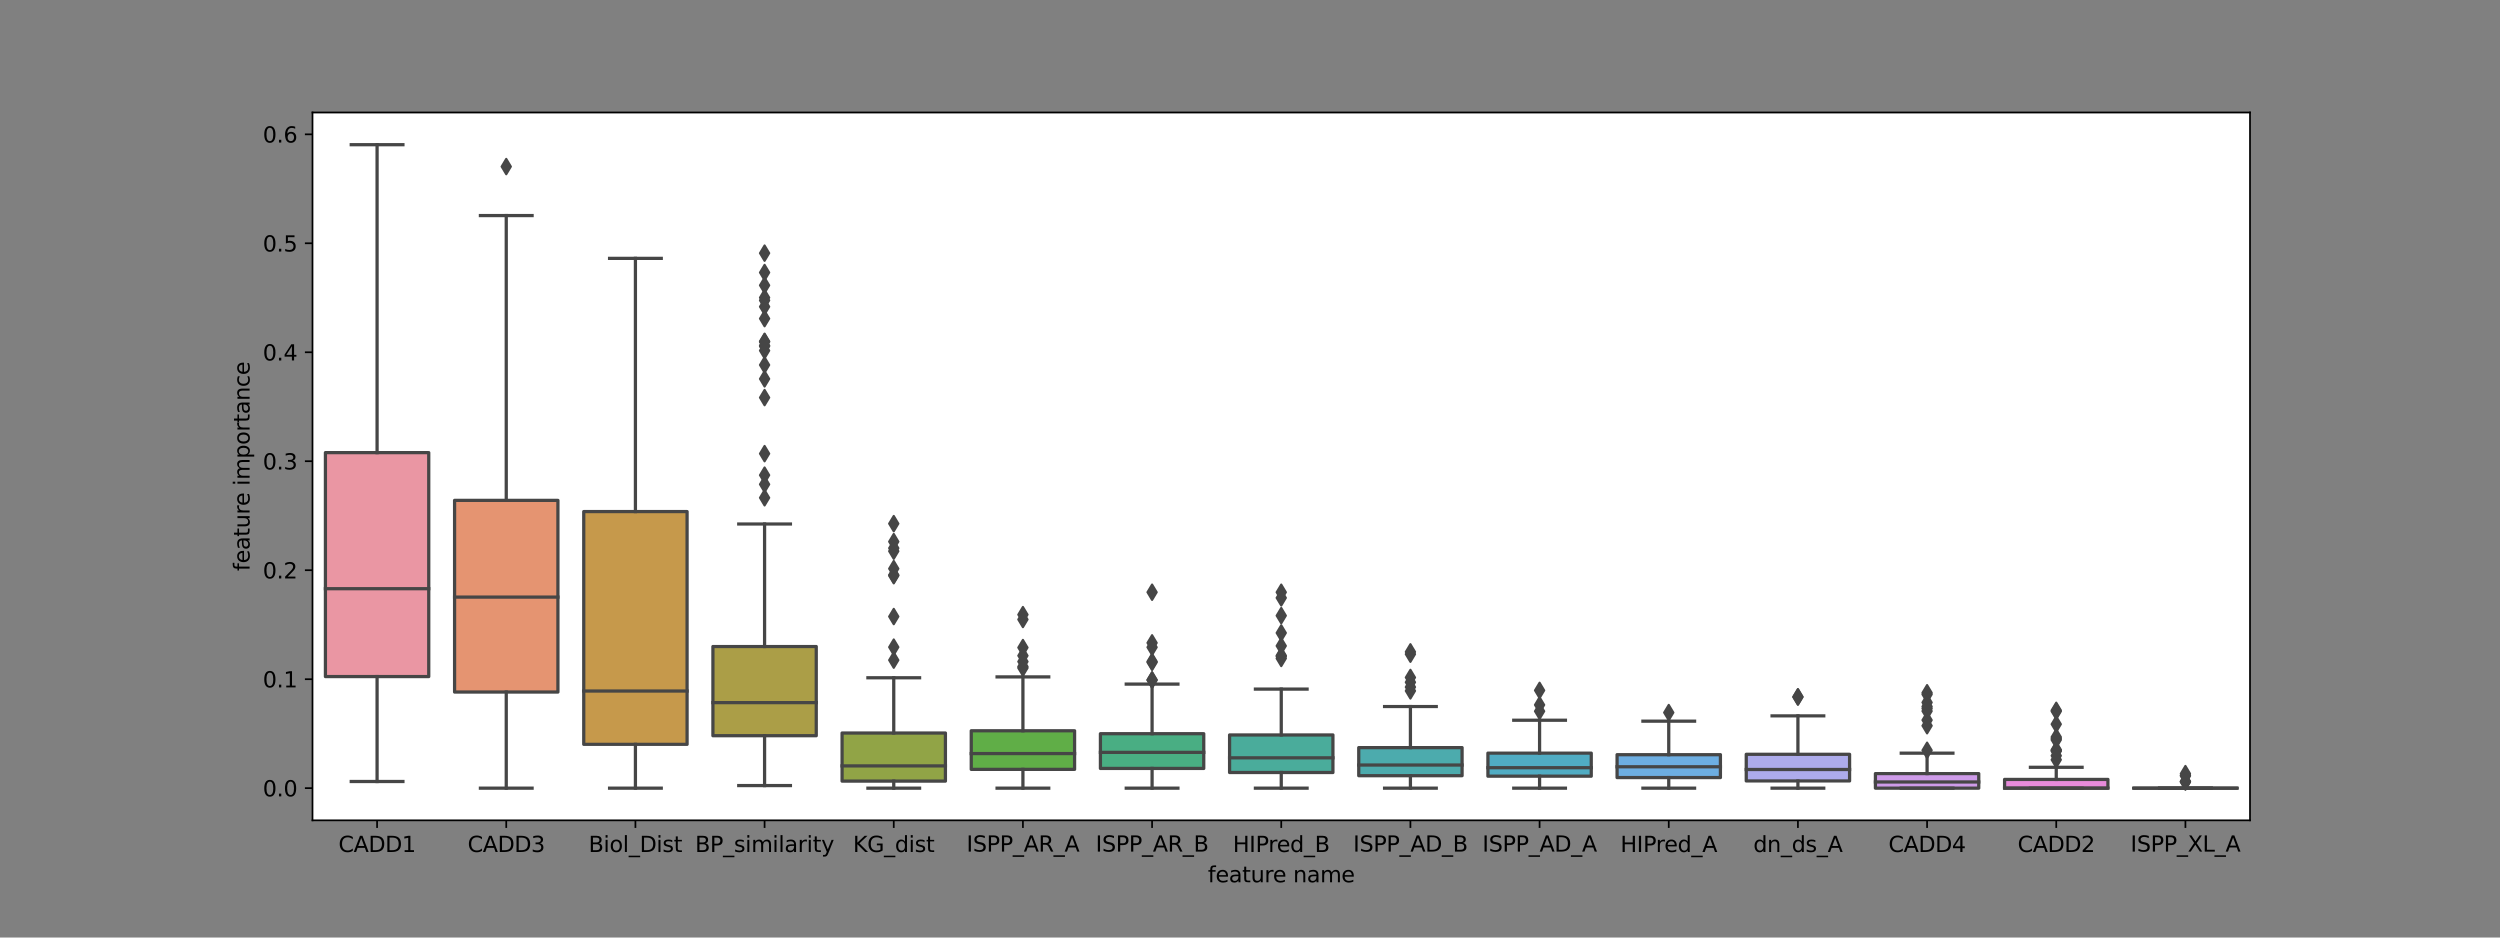 <?xml version="1.0" encoding="utf-8" standalone="no"?>
<!DOCTYPE svg PUBLIC "-//W3C//DTD SVG 1.1//EN"
  "http://www.w3.org/Graphics/SVG/1.1/DTD/svg11.dtd">
<svg height="432pt" version="1.1" viewBox="0 0 1152 432" width="1152pt" xmlns="http://www.w3.org/2000/svg" xmlns:xlink="http://www.w3.org/1999/xlink">
 <rect x="0" y="0" width="1152" height="432" fill="#808080" stroke="none"/>
 <defs>
  <style type="text/css">*{stroke-linecap:butt;stroke-linejoin:round;}</style>
 </defs>
 <g id="figure_1">
  <g id="patch_1">
   <path d="M 0 432 
L 1152 432 
L 1152 0 
L 0 0 
z
" style="fill:none;"/>
  </g>
  <g id="axes_1">
   <g id="patch_2">
    <path d="M 144 378 
L 1036.8 378 
L 1036.8 51.84 
L 144 51.84 
z
" style="fill:#ffffff;"/>
   </g>
   <g id="patch_3">
    <path clip-path="url(#p2043721a4b)" d="M 149.952 311.775 
L 197.568 311.775 
L 197.568 208.577 
L 149.952 208.577 
L 149.952 311.775 
z
" style="fill:#ea96a3;stroke:#464646;stroke-linejoin:miter;stroke-width:1.5;"/>
   </g>
   <g id="patch_4">
    <path clip-path="url(#p2043721a4b)" d="M 209.472 318.892 
L 257.088 318.892 
L 257.088 230.572 
L 209.472 230.572 
L 209.472 318.892 
z
" style="fill:#e59471;stroke:#464646;stroke-linejoin:miter;stroke-width:1.5;"/>
   </g>
   <g id="patch_5">
    <path clip-path="url(#p2043721a4b)" d="M 268.992 342.989 
L 316.608 342.989 
L 316.608 235.738 
L 268.992 235.738 
L 268.992 342.989 
z
" style="fill:#c6994b;stroke:#464646;stroke-linejoin:miter;stroke-width:1.5;"/>
   </g>
   <g id="patch_6">
    <path clip-path="url(#p2043721a4b)" d="M 328.512 339.022 
L 376.128 339.022 
L 376.128 297.924 
L 328.512 297.924 
L 328.512 339.022 
z
" style="fill:#ab9e47;stroke:#464646;stroke-linejoin:miter;stroke-width:1.5;"/>
   </g>
   <g id="patch_7">
    <path clip-path="url(#p2043721a4b)" d="M 388.032 359.935 
L 435.648 359.935 
L 435.648 337.778 
L 388.032 337.778 
L 388.032 359.935 
z
" style="fill:#91a446;stroke:#464646;stroke-linejoin:miter;stroke-width:1.5;"/>
   </g>
   <g id="patch_8">
    <path clip-path="url(#p2043721a4b)" d="M 447.552 354.522 
L 495.168 354.522 
L 495.168 336.741 
L 447.552 336.741 
L 447.552 354.522 
z
" style="fill:#60ae47;stroke:#464646;stroke-linejoin:miter;stroke-width:1.5;"/>
   </g>
   <g id="patch_9">
    <path clip-path="url(#p2043721a4b)" d="M 507.072 354.103 
L 554.688 354.103 
L 554.688 338.098 
L 507.072 338.098 
L 507.072 354.103 
z
" style="fill:#49ae83;stroke:#464646;stroke-linejoin:miter;stroke-width:1.5;"/>
   </g>
   <g id="patch_10">
    <path clip-path="url(#p2043721a4b)" d="M 566.592 355.977 
L 614.208 355.977 
L 614.208 338.668 
L 566.592 338.668 
L 566.592 355.977 
z
" style="fill:#4aac9b;stroke:#464646;stroke-linejoin:miter;stroke-width:1.5;"/>
   </g>
   <g id="patch_11">
    <path clip-path="url(#p2043721a4b)" d="M 626.112 357.437 
L 673.728 357.437 
L 673.728 344.503 
L 626.112 344.503 
L 626.112 357.437 
z
" style="fill:#4cabad;stroke:#464646;stroke-linejoin:miter;stroke-width:1.5;"/>
   </g>
   <g id="patch_12">
    <path clip-path="url(#p2043721a4b)" d="M 685.632 357.67 
L 733.248 357.67 
L 733.248 347.045 
L 685.632 347.045 
L 685.632 357.67 
z
" style="fill:#50acc3;stroke:#464646;stroke-linejoin:miter;stroke-width:1.5;"/>
   </g>
   <g id="patch_13">
    <path clip-path="url(#p2043721a4b)" d="M 745.152 358.313 
L 792.768 358.313 
L 792.768 347.753 
L 745.152 347.753 
L 745.152 358.313 
z
" style="fill:#6daee2;stroke:#464646;stroke-linejoin:miter;stroke-width:1.5;"/>
   </g>
   <g id="patch_14">
    <path clip-path="url(#p2043721a4b)" d="M 804.672 359.855 
L 852.288 359.855 
L 852.288 347.587 
L 804.672 347.587 
L 804.672 359.855 
z
" style="fill:#adabeb;stroke:#464646;stroke-linejoin:miter;stroke-width:1.5;"/>
   </g>
   <g id="patch_15">
    <path clip-path="url(#p2043721a4b)" d="M 864.192 363.175 
L 911.808 363.175 
L 911.808 356.476 
L 864.192 356.476 
L 864.192 363.175 
z
" style="fill:#ce9be9;stroke:#464646;stroke-linejoin:miter;stroke-width:1.5;"/>
   </g>
   <g id="patch_16">
    <path clip-path="url(#p2043721a4b)" d="M 923.712 363.175 
L 971.328 363.175 
L 971.328 359.151 
L 923.712 359.151 
L 923.712 363.175 
z
" style="fill:#e78bdb;stroke:#464646;stroke-linejoin:miter;stroke-width:1.5;"/>
   </g>
   <g id="patch_17">
    <path clip-path="url(#p2043721a4b)" d="M 983.232 363.175 
L 1030.848 363.175 
L 1030.848 363.175 
L 983.232 363.175 
L 983.232 363.175 
z
" style="fill:#e891bf;stroke:#464646;stroke-linejoin:miter;stroke-width:1.5;"/>
   </g>
   <g id="matplotlib.axis_1">
    <g id="xtick_1">
     <g id="line2d_1">
      <defs>
       <path d="M 0 0 
L 0 3.5 
" id="m06cb4019af" style="stroke:#000000;stroke-width:0.8;"/>
      </defs>
      <g>
       <use style="stroke:#000000;stroke-width:0.8;" x="173.76" xlink:href="#m06cb4019af" y="378"/>
      </g>
     </g>
     <g id="text_1">
      <!-- CADD1 -->
      <g transform="translate(155.967 392.598)scale(0.1 -0.1)">
       <defs>
        <path d="M 4122 4306 
L 4122 3641 
Q 3803 3938 3442 4084 
Q 3081 4231 2675 4231 
Q 1875 4231 1450 3742 
Q 1025 3253 1025 2328 
Q 1025 1406 1450 917 
Q 1875 428 2675 428 
Q 3081 428 3442 575 
Q 3803 722 4122 1019 
L 4122 359 
Q 3791 134 3420 21 
Q 3050 -91 2638 -91 
Q 1578 -91 968 557 
Q 359 1206 359 2328 
Q 359 3453 968 4101 
Q 1578 4750 2638 4750 
Q 3056 4750 3426 4639 
Q 3797 4528 4122 4306 
z
" id="DejaVuSans-43" transform="scale(0.016)"/>
        <path d="M 2188 4044 
L 1331 1722 
L 3047 1722 
L 2188 4044 
z
M 1831 4666 
L 2547 4666 
L 4325 0 
L 3669 0 
L 3244 1197 
L 1141 1197 
L 716 0 
L 50 0 
L 1831 4666 
z
" id="DejaVuSans-41" transform="scale(0.016)"/>
        <path d="M 1259 4147 
L 1259 519 
L 2022 519 
Q 2988 519 3436 956 
Q 3884 1394 3884 2338 
Q 3884 3275 3436 3711 
Q 2988 4147 2022 4147 
L 1259 4147 
z
M 628 4666 
L 1925 4666 
Q 3281 4666 3915 4102 
Q 4550 3538 4550 2338 
Q 4550 1131 3912 565 
Q 3275 0 1925 0 
L 628 0 
L 628 4666 
z
" id="DejaVuSans-44" transform="scale(0.016)"/>
        <path d="M 794 531 
L 1825 531 
L 1825 4091 
L 703 3866 
L 703 4441 
L 1819 4666 
L 2450 4666 
L 2450 531 
L 3481 531 
L 3481 0 
L 794 0 
L 794 531 
z
" id="DejaVuSans-31" transform="scale(0.016)"/>
       </defs>
       <use xlink:href="#DejaVuSans-43"/>
       <use x="69.824" xlink:href="#DejaVuSans-41"/>
       <use x="138.232" xlink:href="#DejaVuSans-44"/>
       <use x="215.234" xlink:href="#DejaVuSans-44"/>
       <use x="292.236" xlink:href="#DejaVuSans-31"/>
      </g>
     </g>
    </g>
    <g id="xtick_2">
     <g id="line2d_2">
      <g>
       <use style="stroke:#000000;stroke-width:0.8;" x="233.28" xlink:href="#m06cb4019af" y="378"/>
      </g>
     </g>
     <g id="text_2">
      <!-- CADD3 -->
      <g transform="translate(215.487 392.598)scale(0.1 -0.1)">
       <defs>
        <path d="M 2597 2516 
Q 3050 2419 3304 2112 
Q 3559 1806 3559 1356 
Q 3559 666 3084 287 
Q 2609 -91 1734 -91 
Q 1441 -91 1130 -33 
Q 819 25 488 141 
L 488 750 
Q 750 597 1062 519 
Q 1375 441 1716 441 
Q 2309 441 2620 675 
Q 2931 909 2931 1356 
Q 2931 1769 2642 2001 
Q 2353 2234 1838 2234 
L 1294 2234 
L 1294 2753 
L 1863 2753 
Q 2328 2753 2575 2939 
Q 2822 3125 2822 3475 
Q 2822 3834 2567 4026 
Q 2313 4219 1838 4219 
Q 1578 4219 1281 4162 
Q 984 4106 628 3988 
L 628 4550 
Q 988 4650 1302 4700 
Q 1616 4750 1894 4750 
Q 2613 4750 3031 4423 
Q 3450 4097 3450 3541 
Q 3450 3153 3228 2886 
Q 3006 2619 2597 2516 
z
" id="DejaVuSans-33" transform="scale(0.016)"/>
       </defs>
       <use xlink:href="#DejaVuSans-43"/>
       <use x="69.824" xlink:href="#DejaVuSans-41"/>
       <use x="138.232" xlink:href="#DejaVuSans-44"/>
       <use x="215.234" xlink:href="#DejaVuSans-44"/>
       <use x="292.236" xlink:href="#DejaVuSans-33"/>
      </g>
     </g>
    </g>
    <g id="xtick_3">
     <g id="line2d_3">
      <g>
       <use style="stroke:#000000;stroke-width:0.8;" x="292.8" xlink:href="#m06cb4019af" y="378"/>
      </g>
     </g>
     <g id="text_3">
      <!-- Biol_Dist -->
      <g transform="translate(271.228 392.598)scale(0.1 -0.1)">
       <defs>
        <path d="M 1259 2228 
L 1259 519 
L 2272 519 
Q 2781 519 3026 730 
Q 3272 941 3272 1375 
Q 3272 1813 3026 2020 
Q 2781 2228 2272 2228 
L 1259 2228 
z
M 1259 4147 
L 1259 2741 
L 2194 2741 
Q 2656 2741 2882 2914 
Q 3109 3088 3109 3444 
Q 3109 3797 2882 3972 
Q 2656 4147 2194 4147 
L 1259 4147 
z
M 628 4666 
L 2241 4666 
Q 2963 4666 3353 4366 
Q 3744 4066 3744 3513 
Q 3744 3084 3544 2831 
Q 3344 2578 2956 2516 
Q 3422 2416 3680 2098 
Q 3938 1781 3938 1306 
Q 3938 681 3513 340 
Q 3088 0 2303 0 
L 628 0 
L 628 4666 
z
" id="DejaVuSans-42" transform="scale(0.016)"/>
        <path d="M 603 3500 
L 1178 3500 
L 1178 0 
L 603 0 
L 603 3500 
z
M 603 4863 
L 1178 4863 
L 1178 4134 
L 603 4134 
L 603 4863 
z
" id="DejaVuSans-69" transform="scale(0.016)"/>
        <path d="M 1959 3097 
Q 1497 3097 1228 2736 
Q 959 2375 959 1747 
Q 959 1119 1226 758 
Q 1494 397 1959 397 
Q 2419 397 2687 759 
Q 2956 1122 2956 1747 
Q 2956 2369 2687 2733 
Q 2419 3097 1959 3097 
z
M 1959 3584 
Q 2709 3584 3137 3096 
Q 3566 2609 3566 1747 
Q 3566 888 3137 398 
Q 2709 -91 1959 -91 
Q 1206 -91 779 398 
Q 353 888 353 1747 
Q 353 2609 779 3096 
Q 1206 3584 1959 3584 
z
" id="DejaVuSans-6f" transform="scale(0.016)"/>
        <path d="M 603 4863 
L 1178 4863 
L 1178 0 
L 603 0 
L 603 4863 
z
" id="DejaVuSans-6c" transform="scale(0.016)"/>
        <path d="M 3263 -1063 
L 3263 -1509 
L -63 -1509 
L -63 -1063 
L 3263 -1063 
z
" id="DejaVuSans-5f" transform="scale(0.016)"/>
        <path d="M 2834 3397 
L 2834 2853 
Q 2591 2978 2328 3040 
Q 2066 3103 1784 3103 
Q 1356 3103 1142 2972 
Q 928 2841 928 2578 
Q 928 2378 1081 2264 
Q 1234 2150 1697 2047 
L 1894 2003 
Q 2506 1872 2764 1633 
Q 3022 1394 3022 966 
Q 3022 478 2636 193 
Q 2250 -91 1575 -91 
Q 1294 -91 989 -36 
Q 684 19 347 128 
L 347 722 
Q 666 556 975 473 
Q 1284 391 1588 391 
Q 1994 391 2212 530 
Q 2431 669 2431 922 
Q 2431 1156 2273 1281 
Q 2116 1406 1581 1522 
L 1381 1569 
Q 847 1681 609 1914 
Q 372 2147 372 2553 
Q 372 3047 722 3315 
Q 1072 3584 1716 3584 
Q 2034 3584 2315 3537 
Q 2597 3491 2834 3397 
z
" id="DejaVuSans-73" transform="scale(0.016)"/>
        <path d="M 1172 4494 
L 1172 3500 
L 2356 3500 
L 2356 3053 
L 1172 3053 
L 1172 1153 
Q 1172 725 1289 603 
Q 1406 481 1766 481 
L 2356 481 
L 2356 0 
L 1766 0 
Q 1100 0 847 248 
Q 594 497 594 1153 
L 594 3053 
L 172 3053 
L 172 3500 
L 594 3500 
L 594 4494 
L 1172 4494 
z
" id="DejaVuSans-74" transform="scale(0.016)"/>
       </defs>
       <use xlink:href="#DejaVuSans-42"/>
       <use x="68.604" xlink:href="#DejaVuSans-69"/>
       <use x="96.387" xlink:href="#DejaVuSans-6f"/>
       <use x="157.568" xlink:href="#DejaVuSans-6c"/>
       <use x="185.352" xlink:href="#DejaVuSans-5f"/>
       <use x="235.352" xlink:href="#DejaVuSans-44"/>
       <use x="312.354" xlink:href="#DejaVuSans-69"/>
       <use x="340.137" xlink:href="#DejaVuSans-73"/>
       <use x="392.236" xlink:href="#DejaVuSans-74"/>
      </g>
     </g>
    </g>
    <g id="xtick_4">
     <g id="line2d_4">
      <g>
       <use style="stroke:#000000;stroke-width:0.8;" x="352.32" xlink:href="#m06cb4019af" y="378"/>
      </g>
     </g>
     <g id="text_4">
      <!-- BP_similarity -->
      <g transform="translate(320.304 392.598)scale(0.1 -0.1)">
       <defs>
        <path d="M 1259 4147 
L 1259 2394 
L 2053 2394 
Q 2494 2394 2734 2622 
Q 2975 2850 2975 3272 
Q 2975 3691 2734 3919 
Q 2494 4147 2053 4147 
L 1259 4147 
z
M 628 4666 
L 2053 4666 
Q 2838 4666 3239 4311 
Q 3641 3956 3641 3272 
Q 3641 2581 3239 2228 
Q 2838 1875 2053 1875 
L 1259 1875 
L 1259 0 
L 628 0 
L 628 4666 
z
" id="DejaVuSans-50" transform="scale(0.016)"/>
        <path d="M 3328 2828 
Q 3544 3216 3844 3400 
Q 4144 3584 4550 3584 
Q 5097 3584 5394 3201 
Q 5691 2819 5691 2113 
L 5691 0 
L 5113 0 
L 5113 2094 
Q 5113 2597 4934 2840 
Q 4756 3084 4391 3084 
Q 3944 3084 3684 2787 
Q 3425 2491 3425 1978 
L 3425 0 
L 2847 0 
L 2847 2094 
Q 2847 2600 2669 2842 
Q 2491 3084 2119 3084 
Q 1678 3084 1418 2786 
Q 1159 2488 1159 1978 
L 1159 0 
L 581 0 
L 581 3500 
L 1159 3500 
L 1159 2956 
Q 1356 3278 1631 3431 
Q 1906 3584 2284 3584 
Q 2666 3584 2933 3390 
Q 3200 3197 3328 2828 
z
" id="DejaVuSans-6d" transform="scale(0.016)"/>
        <path d="M 2194 1759 
Q 1497 1759 1228 1600 
Q 959 1441 959 1056 
Q 959 750 1161 570 
Q 1363 391 1709 391 
Q 2188 391 2477 730 
Q 2766 1069 2766 1631 
L 2766 1759 
L 2194 1759 
z
M 3341 1997 
L 3341 0 
L 2766 0 
L 2766 531 
Q 2569 213 2275 61 
Q 1981 -91 1556 -91 
Q 1019 -91 701 211 
Q 384 513 384 1019 
Q 384 1609 779 1909 
Q 1175 2209 1959 2209 
L 2766 2209 
L 2766 2266 
Q 2766 2663 2505 2880 
Q 2244 3097 1772 3097 
Q 1472 3097 1187 3025 
Q 903 2953 641 2809 
L 641 3341 
Q 956 3463 1253 3523 
Q 1550 3584 1831 3584 
Q 2591 3584 2966 3190 
Q 3341 2797 3341 1997 
z
" id="DejaVuSans-61" transform="scale(0.016)"/>
        <path d="M 2631 2963 
Q 2534 3019 2420 3045 
Q 2306 3072 2169 3072 
Q 1681 3072 1420 2755 
Q 1159 2438 1159 1844 
L 1159 0 
L 581 0 
L 581 3500 
L 1159 3500 
L 1159 2956 
Q 1341 3275 1631 3429 
Q 1922 3584 2338 3584 
Q 2397 3584 2469 3576 
Q 2541 3569 2628 3553 
L 2631 2963 
z
" id="DejaVuSans-72" transform="scale(0.016)"/>
        <path d="M 2059 -325 
Q 1816 -950 1584 -1140 
Q 1353 -1331 966 -1331 
L 506 -1331 
L 506 -850 
L 844 -850 
Q 1081 -850 1212 -737 
Q 1344 -625 1503 -206 
L 1606 56 
L 191 3500 
L 800 3500 
L 1894 763 
L 2988 3500 
L 3597 3500 
L 2059 -325 
z
" id="DejaVuSans-79" transform="scale(0.016)"/>
       </defs>
       <use xlink:href="#DejaVuSans-42"/>
       <use x="68.604" xlink:href="#DejaVuSans-50"/>
       <use x="128.906" xlink:href="#DejaVuSans-5f"/>
       <use x="178.906" xlink:href="#DejaVuSans-73"/>
       <use x="231.006" xlink:href="#DejaVuSans-69"/>
       <use x="258.789" xlink:href="#DejaVuSans-6d"/>
       <use x="356.201" xlink:href="#DejaVuSans-69"/>
       <use x="383.984" xlink:href="#DejaVuSans-6c"/>
       <use x="411.768" xlink:href="#DejaVuSans-61"/>
       <use x="473.047" xlink:href="#DejaVuSans-72"/>
       <use x="514.16" xlink:href="#DejaVuSans-69"/>
       <use x="541.943" xlink:href="#DejaVuSans-74"/>
       <use x="581.152" xlink:href="#DejaVuSans-79"/>
      </g>
     </g>
    </g>
    <g id="xtick_5">
     <g id="line2d_5">
      <g>
       <use style="stroke:#000000;stroke-width:0.8;" x="411.84" xlink:href="#m06cb4019af" y="378"/>
      </g>
     </g>
     <g id="text_5">
      <!-- KG_dist -->
      <g transform="translate(393.059 392.598)scale(0.1 -0.1)">
       <defs>
        <path d="M 628 4666 
L 1259 4666 
L 1259 2694 
L 3353 4666 
L 4166 4666 
L 1850 2491 
L 4331 0 
L 3500 0 
L 1259 2247 
L 1259 0 
L 628 0 
L 628 4666 
z
" id="DejaVuSans-4b" transform="scale(0.016)"/>
        <path d="M 3809 666 
L 3809 1919 
L 2778 1919 
L 2778 2438 
L 4434 2438 
L 4434 434 
Q 4069 175 3628 42 
Q 3188 -91 2688 -91 
Q 1594 -91 976 548 
Q 359 1188 359 2328 
Q 359 3472 976 4111 
Q 1594 4750 2688 4750 
Q 3144 4750 3555 4637 
Q 3966 4525 4313 4306 
L 4313 3634 
Q 3963 3931 3569 4081 
Q 3175 4231 2741 4231 
Q 1884 4231 1454 3753 
Q 1025 3275 1025 2328 
Q 1025 1384 1454 906 
Q 1884 428 2741 428 
Q 3075 428 3337 486 
Q 3600 544 3809 666 
z
" id="DejaVuSans-47" transform="scale(0.016)"/>
        <path d="M 2906 2969 
L 2906 4863 
L 3481 4863 
L 3481 0 
L 2906 0 
L 2906 525 
Q 2725 213 2448 61 
Q 2172 -91 1784 -91 
Q 1150 -91 751 415 
Q 353 922 353 1747 
Q 353 2572 751 3078 
Q 1150 3584 1784 3584 
Q 2172 3584 2448 3432 
Q 2725 3281 2906 2969 
z
M 947 1747 
Q 947 1113 1208 752 
Q 1469 391 1925 391 
Q 2381 391 2643 752 
Q 2906 1113 2906 1747 
Q 2906 2381 2643 2742 
Q 2381 3103 1925 3103 
Q 1469 3103 1208 2742 
Q 947 2381 947 1747 
z
" id="DejaVuSans-64" transform="scale(0.016)"/>
       </defs>
       <use xlink:href="#DejaVuSans-4b"/>
       <use x="65.576" xlink:href="#DejaVuSans-47"/>
       <use x="143.066" xlink:href="#DejaVuSans-5f"/>
       <use x="193.066" xlink:href="#DejaVuSans-64"/>
       <use x="256.543" xlink:href="#DejaVuSans-69"/>
       <use x="284.326" xlink:href="#DejaVuSans-73"/>
       <use x="336.426" xlink:href="#DejaVuSans-74"/>
      </g>
     </g>
    </g>
    <g id="xtick_6">
     <g id="line2d_6">
      <g>
       <use style="stroke:#000000;stroke-width:0.8;" x="471.36" xlink:href="#m06cb4019af" y="378"/>
      </g>
     </g>
     <g id="text_6">
      <!-- ISPP_AR_A -->
      <g transform="translate(445.366 392.422)scale(0.1 -0.1)">
       <defs>
        <path d="M 628 4666 
L 1259 4666 
L 1259 0 
L 628 0 
L 628 4666 
z
" id="DejaVuSans-49" transform="scale(0.016)"/>
        <path d="M 3425 4513 
L 3425 3897 
Q 3066 4069 2747 4153 
Q 2428 4238 2131 4238 
Q 1616 4238 1336 4038 
Q 1056 3838 1056 3469 
Q 1056 3159 1242 3001 
Q 1428 2844 1947 2747 
L 2328 2669 
Q 3034 2534 3370 2195 
Q 3706 1856 3706 1288 
Q 3706 609 3251 259 
Q 2797 -91 1919 -91 
Q 1588 -91 1214 -16 
Q 841 59 441 206 
L 441 856 
Q 825 641 1194 531 
Q 1563 422 1919 422 
Q 2459 422 2753 634 
Q 3047 847 3047 1241 
Q 3047 1584 2836 1778 
Q 2625 1972 2144 2069 
L 1759 2144 
Q 1053 2284 737 2584 
Q 422 2884 422 3419 
Q 422 4038 858 4394 
Q 1294 4750 2059 4750 
Q 2388 4750 2728 4690 
Q 3069 4631 3425 4513 
z
" id="DejaVuSans-53" transform="scale(0.016)"/>
        <path d="M 2841 2188 
Q 3044 2119 3236 1894 
Q 3428 1669 3622 1275 
L 4263 0 
L 3584 0 
L 2988 1197 
Q 2756 1666 2539 1819 
Q 2322 1972 1947 1972 
L 1259 1972 
L 1259 0 
L 628 0 
L 628 4666 
L 2053 4666 
Q 2853 4666 3247 4331 
Q 3641 3997 3641 3322 
Q 3641 2881 3436 2590 
Q 3231 2300 2841 2188 
z
M 1259 4147 
L 1259 2491 
L 2053 2491 
Q 2509 2491 2742 2702 
Q 2975 2913 2975 3322 
Q 2975 3731 2742 3939 
Q 2509 4147 2053 4147 
L 1259 4147 
z
" id="DejaVuSans-52" transform="scale(0.016)"/>
       </defs>
       <use xlink:href="#DejaVuSans-49"/>
       <use x="29.492" xlink:href="#DejaVuSans-53"/>
       <use x="92.969" xlink:href="#DejaVuSans-50"/>
       <use x="153.271" xlink:href="#DejaVuSans-50"/>
       <use x="213.574" xlink:href="#DejaVuSans-5f"/>
       <use x="263.574" xlink:href="#DejaVuSans-41"/>
       <use x="331.982" xlink:href="#DejaVuSans-52"/>
       <use x="401.465" xlink:href="#DejaVuSans-5f"/>
       <use x="451.465" xlink:href="#DejaVuSans-41"/>
      </g>
     </g>
    </g>
    <g id="xtick_7">
     <g id="line2d_7">
      <g>
       <use style="stroke:#000000;stroke-width:0.8;" x="530.88" xlink:href="#m06cb4019af" y="378"/>
      </g>
     </g>
     <g id="text_7">
      <!-- ISPP_AR_B -->
      <g transform="translate(504.876 392.422)scale(0.1 -0.1)">
       <use xlink:href="#DejaVuSans-49"/>
       <use x="29.492" xlink:href="#DejaVuSans-53"/>
       <use x="92.969" xlink:href="#DejaVuSans-50"/>
       <use x="153.271" xlink:href="#DejaVuSans-50"/>
       <use x="213.574" xlink:href="#DejaVuSans-5f"/>
       <use x="263.574" xlink:href="#DejaVuSans-41"/>
       <use x="331.982" xlink:href="#DejaVuSans-52"/>
       <use x="401.465" xlink:href="#DejaVuSans-5f"/>
       <use x="451.465" xlink:href="#DejaVuSans-42"/>
      </g>
     </g>
    </g>
    <g id="xtick_8">
     <g id="line2d_8">
      <g>
       <use style="stroke:#000000;stroke-width:0.8;" x="590.4" xlink:href="#m06cb4019af" y="378"/>
      </g>
     </g>
     <g id="text_8">
      <!-- HIPred_B -->
      <g transform="translate(568.113 392.598)scale(0.1 -0.1)">
       <defs>
        <path d="M 628 4666 
L 1259 4666 
L 1259 2753 
L 3553 2753 
L 3553 4666 
L 4184 4666 
L 4184 0 
L 3553 0 
L 3553 2222 
L 1259 2222 
L 1259 0 
L 628 0 
L 628 4666 
z
" id="DejaVuSans-48" transform="scale(0.016)"/>
        <path d="M 3597 1894 
L 3597 1613 
L 953 1613 
Q 991 1019 1311 708 
Q 1631 397 2203 397 
Q 2534 397 2845 478 
Q 3156 559 3463 722 
L 3463 178 
Q 3153 47 2828 -22 
Q 2503 -91 2169 -91 
Q 1331 -91 842 396 
Q 353 884 353 1716 
Q 353 2575 817 3079 
Q 1281 3584 2069 3584 
Q 2775 3584 3186 3129 
Q 3597 2675 3597 1894 
z
M 3022 2063 
Q 3016 2534 2758 2815 
Q 2500 3097 2075 3097 
Q 1594 3097 1305 2825 
Q 1016 2553 972 2059 
L 3022 2063 
z
" id="DejaVuSans-65" transform="scale(0.016)"/>
       </defs>
       <use xlink:href="#DejaVuSans-48"/>
       <use x="75.195" xlink:href="#DejaVuSans-49"/>
       <use x="104.688" xlink:href="#DejaVuSans-50"/>
       <use x="163.24" xlink:href="#DejaVuSans-72"/>
       <use x="202.104" xlink:href="#DejaVuSans-65"/>
       <use x="263.627" xlink:href="#DejaVuSans-64"/>
       <use x="327.104" xlink:href="#DejaVuSans-5f"/>
       <use x="377.104" xlink:href="#DejaVuSans-42"/>
      </g>
     </g>
    </g>
    <g id="xtick_9">
     <g id="line2d_9">
      <g>
       <use style="stroke:#000000;stroke-width:0.8;" x="649.92" xlink:href="#m06cb4019af" y="378"/>
      </g>
     </g>
     <g id="text_9">
      <!-- ISPP_AD_B -->
      <g transform="translate(623.54 392.422)scale(0.1 -0.1)">
       <use xlink:href="#DejaVuSans-49"/>
       <use x="29.492" xlink:href="#DejaVuSans-53"/>
       <use x="92.969" xlink:href="#DejaVuSans-50"/>
       <use x="153.271" xlink:href="#DejaVuSans-50"/>
       <use x="213.574" xlink:href="#DejaVuSans-5f"/>
       <use x="263.574" xlink:href="#DejaVuSans-41"/>
       <use x="331.982" xlink:href="#DejaVuSans-44"/>
       <use x="408.984" xlink:href="#DejaVuSans-5f"/>
       <use x="458.984" xlink:href="#DejaVuSans-42"/>
      </g>
     </g>
    </g>
    <g id="xtick_10">
     <g id="line2d_10">
      <g>
       <use style="stroke:#000000;stroke-width:0.8;" x="709.44" xlink:href="#m06cb4019af" y="378"/>
      </g>
     </g>
     <g id="text_10">
      <!-- ISPP_AD_A -->
      <g transform="translate(683.07 392.422)scale(0.1 -0.1)">
       <use xlink:href="#DejaVuSans-49"/>
       <use x="29.492" xlink:href="#DejaVuSans-53"/>
       <use x="92.969" xlink:href="#DejaVuSans-50"/>
       <use x="153.271" xlink:href="#DejaVuSans-50"/>
       <use x="213.574" xlink:href="#DejaVuSans-5f"/>
       <use x="263.574" xlink:href="#DejaVuSans-41"/>
       <use x="331.982" xlink:href="#DejaVuSans-44"/>
       <use x="408.984" xlink:href="#DejaVuSans-5f"/>
       <use x="458.984" xlink:href="#DejaVuSans-41"/>
      </g>
     </g>
    </g>
    <g id="xtick_11">
     <g id="line2d_11">
      <g>
       <use style="stroke:#000000;stroke-width:0.8;" x="768.96" xlink:href="#m06cb4019af" y="378"/>
      </g>
     </g>
     <g id="text_11">
      <!-- HIPred_A -->
      <g transform="translate(746.683 392.598)scale(0.1 -0.1)">
       <use xlink:href="#DejaVuSans-48"/>
       <use x="75.195" xlink:href="#DejaVuSans-49"/>
       <use x="104.688" xlink:href="#DejaVuSans-50"/>
       <use x="163.24" xlink:href="#DejaVuSans-72"/>
       <use x="202.104" xlink:href="#DejaVuSans-65"/>
       <use x="263.627" xlink:href="#DejaVuSans-64"/>
       <use x="327.104" xlink:href="#DejaVuSans-5f"/>
       <use x="377.104" xlink:href="#DejaVuSans-41"/>
      </g>
     </g>
    </g>
    <g id="xtick_12">
     <g id="line2d_12">
      <g>
       <use style="stroke:#000000;stroke-width:0.8;" x="828.48" xlink:href="#m06cb4019af" y="378"/>
      </g>
     </g>
     <g id="text_12">
      <!-- dn_ds_A -->
      <g transform="translate(807.938 392.598)scale(0.1 -0.1)">
       <defs>
        <path d="M 3513 2113 
L 3513 0 
L 2938 0 
L 2938 2094 
Q 2938 2591 2744 2837 
Q 2550 3084 2163 3084 
Q 1697 3084 1428 2787 
Q 1159 2491 1159 1978 
L 1159 0 
L 581 0 
L 581 3500 
L 1159 3500 
L 1159 2956 
Q 1366 3272 1645 3428 
Q 1925 3584 2291 3584 
Q 2894 3584 3203 3211 
Q 3513 2838 3513 2113 
z
" id="DejaVuSans-6e" transform="scale(0.016)"/>
       </defs>
       <use xlink:href="#DejaVuSans-64"/>
       <use x="63.477" xlink:href="#DejaVuSans-6e"/>
       <use x="126.855" xlink:href="#DejaVuSans-5f"/>
       <use x="176.855" xlink:href="#DejaVuSans-64"/>
       <use x="240.332" xlink:href="#DejaVuSans-73"/>
       <use x="292.432" xlink:href="#DejaVuSans-5f"/>
       <use x="342.432" xlink:href="#DejaVuSans-41"/>
      </g>
     </g>
    </g>
    <g id="xtick_13">
     <g id="line2d_13">
      <g>
       <use style="stroke:#000000;stroke-width:0.8;" x="888" xlink:href="#m06cb4019af" y="378"/>
      </g>
     </g>
     <g id="text_13">
      <!-- CADD4 -->
      <g transform="translate(870.207 392.598)scale(0.1 -0.1)">
       <defs>
        <path d="M 2419 4116 
L 825 1625 
L 2419 1625 
L 2419 4116 
z
M 2253 4666 
L 3047 4666 
L 3047 1625 
L 3713 1625 
L 3713 1100 
L 3047 1100 
L 3047 0 
L 2419 0 
L 2419 1100 
L 313 1100 
L 313 1709 
L 2253 4666 
z
" id="DejaVuSans-34" transform="scale(0.016)"/>
       </defs>
       <use xlink:href="#DejaVuSans-43"/>
       <use x="69.824" xlink:href="#DejaVuSans-41"/>
       <use x="138.232" xlink:href="#DejaVuSans-44"/>
       <use x="215.234" xlink:href="#DejaVuSans-44"/>
       <use x="292.236" xlink:href="#DejaVuSans-34"/>
      </g>
     </g>
    </g>
    <g id="xtick_14">
     <g id="line2d_14">
      <g>
       <use style="stroke:#000000;stroke-width:0.8;" x="947.52" xlink:href="#m06cb4019af" y="378"/>
      </g>
     </g>
     <g id="text_14">
      <!-- CADD2 -->
      <g transform="translate(929.727 392.598)scale(0.1 -0.1)">
       <defs>
        <path d="M 1228 531 
L 3431 531 
L 3431 0 
L 469 0 
L 469 531 
Q 828 903 1448 1529 
Q 2069 2156 2228 2338 
Q 2531 2678 2651 2914 
Q 2772 3150 2772 3378 
Q 2772 3750 2511 3984 
Q 2250 4219 1831 4219 
Q 1534 4219 1204 4116 
Q 875 4013 500 3803 
L 500 4441 
Q 881 4594 1212 4672 
Q 1544 4750 1819 4750 
Q 2544 4750 2975 4387 
Q 3406 4025 3406 3419 
Q 3406 3131 3298 2873 
Q 3191 2616 2906 2266 
Q 2828 2175 2409 1742 
Q 1991 1309 1228 531 
z
" id="DejaVuSans-32" transform="scale(0.016)"/>
       </defs>
       <use xlink:href="#DejaVuSans-43"/>
       <use x="69.824" xlink:href="#DejaVuSans-41"/>
       <use x="138.232" xlink:href="#DejaVuSans-44"/>
       <use x="215.234" xlink:href="#DejaVuSans-44"/>
       <use x="292.236" xlink:href="#DejaVuSans-32"/>
      </g>
     </g>
    </g>
    <g id="xtick_15">
     <g id="line2d_15">
      <g>
       <use style="stroke:#000000;stroke-width:0.8;" x="1007.04" xlink:href="#m06cb4019af" y="378"/>
      </g>
     </g>
     <g id="text_15">
      <!-- ISPP_XL_A -->
      <g transform="translate(981.73 392.422)scale(0.1 -0.1)">
       <defs>
        <path d="M 403 4666 
L 1081 4666 
L 2241 2931 
L 3406 4666 
L 4084 4666 
L 2584 2425 
L 4184 0 
L 3506 0 
L 2194 1984 
L 872 0 
L 191 0 
L 1856 2491 
L 403 4666 
z
" id="DejaVuSans-58" transform="scale(0.016)"/>
        <path d="M 628 4666 
L 1259 4666 
L 1259 531 
L 3531 531 
L 3531 0 
L 628 0 
L 628 4666 
z
" id="DejaVuSans-4c" transform="scale(0.016)"/>
       </defs>
       <use xlink:href="#DejaVuSans-49"/>
       <use x="29.492" xlink:href="#DejaVuSans-53"/>
       <use x="92.969" xlink:href="#DejaVuSans-50"/>
       <use x="153.271" xlink:href="#DejaVuSans-50"/>
       <use x="213.574" xlink:href="#DejaVuSans-5f"/>
       <use x="263.574" xlink:href="#DejaVuSans-58"/>
       <use x="332.08" xlink:href="#DejaVuSans-4c"/>
       <use x="387.793" xlink:href="#DejaVuSans-5f"/>
       <use x="437.793" xlink:href="#DejaVuSans-41"/>
      </g>
     </g>
    </g>
    <g id="text_16">
     <!-- feature name -->
     <g transform="translate(556.582 406.555)scale(0.1 -0.1)">
      <defs>
       <path d="M 2375 4863 
L 2375 4384 
L 1825 4384 
Q 1516 4384 1395 4259 
Q 1275 4134 1275 3809 
L 1275 3500 
L 2222 3500 
L 2222 3053 
L 1275 3053 
L 1275 0 
L 697 0 
L 697 3053 
L 147 3053 
L 147 3500 
L 697 3500 
L 697 3744 
Q 697 4328 969 4595 
Q 1241 4863 1831 4863 
L 2375 4863 
z
" id="DejaVuSans-66" transform="scale(0.016)"/>
       <path d="M 544 1381 
L 544 3500 
L 1119 3500 
L 1119 1403 
Q 1119 906 1312 657 
Q 1506 409 1894 409 
Q 2359 409 2629 706 
Q 2900 1003 2900 1516 
L 2900 3500 
L 3475 3500 
L 3475 0 
L 2900 0 
L 2900 538 
Q 2691 219 2414 64 
Q 2138 -91 1772 -91 
Q 1169 -91 856 284 
Q 544 659 544 1381 
z
M 1991 3584 
L 1991 3584 
z
" id="DejaVuSans-75" transform="scale(0.016)"/>
       <path id="DejaVuSans-20" transform="scale(0.016)"/>
      </defs>
      <use xlink:href="#DejaVuSans-66"/>
      <use x="35.205" xlink:href="#DejaVuSans-65"/>
      <use x="96.729" xlink:href="#DejaVuSans-61"/>
      <use x="158.008" xlink:href="#DejaVuSans-74"/>
      <use x="197.217" xlink:href="#DejaVuSans-75"/>
      <use x="260.596" xlink:href="#DejaVuSans-72"/>
      <use x="299.459" xlink:href="#DejaVuSans-65"/>
      <use x="360.982" xlink:href="#DejaVuSans-20"/>
      <use x="392.77" xlink:href="#DejaVuSans-6e"/>
      <use x="456.148" xlink:href="#DejaVuSans-61"/>
      <use x="517.428" xlink:href="#DejaVuSans-6d"/>
      <use x="614.84" xlink:href="#DejaVuSans-65"/>
     </g>
    </g>
   </g>
   <g id="matplotlib.axis_2">
    <g id="ytick_1">
     <g id="line2d_16">
      <defs>
       <path d="M 0 0 
L -3.5 0 
" id="m7c845911be" style="stroke:#000000;stroke-width:0.8;"/>
      </defs>
      <g>
       <use style="stroke:#000000;stroke-width:0.8;" x="144" xlink:href="#m7c845911be" y="363.175"/>
      </g>
     </g>
     <g id="text_17">
      <!-- 0.0 -->
      <g transform="translate(121.097 366.974)scale(0.1 -0.1)">
       <defs>
        <path d="M 2034 4250 
Q 1547 4250 1301 3770 
Q 1056 3291 1056 2328 
Q 1056 1369 1301 889 
Q 1547 409 2034 409 
Q 2525 409 2770 889 
Q 3016 1369 3016 2328 
Q 3016 3291 2770 3770 
Q 2525 4250 2034 4250 
z
M 2034 4750 
Q 2819 4750 3233 4129 
Q 3647 3509 3647 2328 
Q 3647 1150 3233 529 
Q 2819 -91 2034 -91 
Q 1250 -91 836 529 
Q 422 1150 422 2328 
Q 422 3509 836 4129 
Q 1250 4750 2034 4750 
z
" id="DejaVuSans-30" transform="scale(0.016)"/>
        <path d="M 684 794 
L 1344 794 
L 1344 0 
L 684 0 
L 684 794 
z
" id="DejaVuSans-2e" transform="scale(0.016)"/>
       </defs>
       <use xlink:href="#DejaVuSans-30"/>
       <use x="63.623" xlink:href="#DejaVuSans-2e"/>
       <use x="95.41" xlink:href="#DejaVuSans-30"/>
      </g>
     </g>
    </g>
    <g id="ytick_2">
     <g id="line2d_17">
      <g>
       <use style="stroke:#000000;stroke-width:0.8;" x="144" xlink:href="#m7c845911be" y="312.96"/>
      </g>
     </g>
     <g id="text_18">
      <!-- 0.1 -->
      <g transform="translate(121.097 316.76)scale(0.1 -0.1)">
       <use xlink:href="#DejaVuSans-30"/>
       <use x="63.623" xlink:href="#DejaVuSans-2e"/>
       <use x="95.41" xlink:href="#DejaVuSans-31"/>
      </g>
     </g>
    </g>
    <g id="ytick_3">
     <g id="line2d_18">
      <g>
       <use style="stroke:#000000;stroke-width:0.8;" x="144" xlink:href="#m7c845911be" y="262.746"/>
      </g>
     </g>
     <g id="text_19">
      <!-- 0.2 -->
      <g transform="translate(121.097 266.545)scale(0.1 -0.1)">
       <use xlink:href="#DejaVuSans-30"/>
       <use x="63.623" xlink:href="#DejaVuSans-2e"/>
       <use x="95.41" xlink:href="#DejaVuSans-32"/>
      </g>
     </g>
    </g>
    <g id="ytick_4">
     <g id="line2d_19">
      <g>
       <use style="stroke:#000000;stroke-width:0.8;" x="144" xlink:href="#m7c845911be" y="212.532"/>
      </g>
     </g>
     <g id="text_20">
      <!-- 0.3 -->
      <g transform="translate(121.097 216.331)scale(0.1 -0.1)">
       <use xlink:href="#DejaVuSans-30"/>
       <use x="63.623" xlink:href="#DejaVuSans-2e"/>
       <use x="95.41" xlink:href="#DejaVuSans-33"/>
      </g>
     </g>
    </g>
    <g id="ytick_5">
     <g id="line2d_20">
      <g>
       <use style="stroke:#000000;stroke-width:0.8;" x="144" xlink:href="#m7c845911be" y="162.318"/>
      </g>
     </g>
     <g id="text_21">
      <!-- 0.4 -->
      <g transform="translate(121.097 166.117)scale(0.1 -0.1)">
       <use xlink:href="#DejaVuSans-30"/>
       <use x="63.623" xlink:href="#DejaVuSans-2e"/>
       <use x="95.41" xlink:href="#DejaVuSans-34"/>
      </g>
     </g>
    </g>
    <g id="ytick_6">
     <g id="line2d_21">
      <g>
       <use style="stroke:#000000;stroke-width:0.8;" x="144" xlink:href="#m7c845911be" y="112.103"/>
      </g>
     </g>
     <g id="text_22">
      <!-- 0.5 -->
      <g transform="translate(121.097 115.903)scale(0.1 -0.1)">
       <defs>
        <path d="M 691 4666 
L 3169 4666 
L 3169 4134 
L 1269 4134 
L 1269 2991 
Q 1406 3038 1543 3061 
Q 1681 3084 1819 3084 
Q 2600 3084 3056 2656 
Q 3513 2228 3513 1497 
Q 3513 744 3044 326 
Q 2575 -91 1722 -91 
Q 1428 -91 1123 -41 
Q 819 9 494 109 
L 494 744 
Q 775 591 1075 516 
Q 1375 441 1709 441 
Q 2250 441 2565 725 
Q 2881 1009 2881 1497 
Q 2881 1984 2565 2268 
Q 2250 2553 1709 2553 
Q 1456 2553 1204 2497 
Q 953 2441 691 2322 
L 691 4666 
z
" id="DejaVuSans-35" transform="scale(0.016)"/>
       </defs>
       <use xlink:href="#DejaVuSans-30"/>
       <use x="63.623" xlink:href="#DejaVuSans-2e"/>
       <use x="95.41" xlink:href="#DejaVuSans-35"/>
      </g>
     </g>
    </g>
    <g id="ytick_7">
     <g id="line2d_22">
      <g>
       <use style="stroke:#000000;stroke-width:0.8;" x="144" xlink:href="#m7c845911be" y="61.889"/>
      </g>
     </g>
     <g id="text_23">
      <!-- 0.6 -->
      <g transform="translate(121.097 65.688)scale(0.1 -0.1)">
       <defs>
        <path d="M 2113 2584 
Q 1688 2584 1439 2293 
Q 1191 2003 1191 1497 
Q 1191 994 1439 701 
Q 1688 409 2113 409 
Q 2538 409 2786 701 
Q 3034 994 3034 1497 
Q 3034 2003 2786 2293 
Q 2538 2584 2113 2584 
z
M 3366 4563 
L 3366 3988 
Q 3128 4100 2886 4159 
Q 2644 4219 2406 4219 
Q 1781 4219 1451 3797 
Q 1122 3375 1075 2522 
Q 1259 2794 1537 2939 
Q 1816 3084 2150 3084 
Q 2853 3084 3261 2657 
Q 3669 2231 3669 1497 
Q 3669 778 3244 343 
Q 2819 -91 2113 -91 
Q 1303 -91 875 529 
Q 447 1150 447 2328 
Q 447 3434 972 4092 
Q 1497 4750 2381 4750 
Q 2619 4750 2861 4703 
Q 3103 4656 3366 4563 
z
" id="DejaVuSans-36" transform="scale(0.016)"/>
       </defs>
       <use xlink:href="#DejaVuSans-30"/>
       <use x="63.623" xlink:href="#DejaVuSans-2e"/>
       <use x="95.41" xlink:href="#DejaVuSans-36"/>
      </g>
     </g>
    </g>
    <g id="text_24">
     <!-- feature importance -->
     <g transform="translate(115.017 263.125)rotate(-90)scale(0.1 -0.1)">
      <defs>
       <path d="M 1159 525 
L 1159 -1331 
L 581 -1331 
L 581 3500 
L 1159 3500 
L 1159 2969 
Q 1341 3281 1617 3432 
Q 1894 3584 2278 3584 
Q 2916 3584 3314 3078 
Q 3713 2572 3713 1747 
Q 3713 922 3314 415 
Q 2916 -91 2278 -91 
Q 1894 -91 1617 61 
Q 1341 213 1159 525 
z
M 3116 1747 
Q 3116 2381 2855 2742 
Q 2594 3103 2138 3103 
Q 1681 3103 1420 2742 
Q 1159 2381 1159 1747 
Q 1159 1113 1420 752 
Q 1681 391 2138 391 
Q 2594 391 2855 752 
Q 3116 1113 3116 1747 
z
" id="DejaVuSans-70" transform="scale(0.016)"/>
       <path d="M 3122 3366 
L 3122 2828 
Q 2878 2963 2633 3030 
Q 2388 3097 2138 3097 
Q 1578 3097 1268 2742 
Q 959 2388 959 1747 
Q 959 1106 1268 751 
Q 1578 397 2138 397 
Q 2388 397 2633 464 
Q 2878 531 3122 666 
L 3122 134 
Q 2881 22 2623 -34 
Q 2366 -91 2075 -91 
Q 1284 -91 818 406 
Q 353 903 353 1747 
Q 353 2603 823 3093 
Q 1294 3584 2113 3584 
Q 2378 3584 2631 3529 
Q 2884 3475 3122 3366 
z
" id="DejaVuSans-63" transform="scale(0.016)"/>
      </defs>
      <use xlink:href="#DejaVuSans-66"/>
      <use x="35.205" xlink:href="#DejaVuSans-65"/>
      <use x="96.729" xlink:href="#DejaVuSans-61"/>
      <use x="158.008" xlink:href="#DejaVuSans-74"/>
      <use x="197.217" xlink:href="#DejaVuSans-75"/>
      <use x="260.596" xlink:href="#DejaVuSans-72"/>
      <use x="299.459" xlink:href="#DejaVuSans-65"/>
      <use x="360.982" xlink:href="#DejaVuSans-20"/>
      <use x="392.77" xlink:href="#DejaVuSans-69"/>
      <use x="420.553" xlink:href="#DejaVuSans-6d"/>
      <use x="517.965" xlink:href="#DejaVuSans-70"/>
      <use x="581.441" xlink:href="#DejaVuSans-6f"/>
      <use x="642.623" xlink:href="#DejaVuSans-72"/>
      <use x="683.736" xlink:href="#DejaVuSans-74"/>
      <use x="722.945" xlink:href="#DejaVuSans-61"/>
      <use x="784.225" xlink:href="#DejaVuSans-6e"/>
      <use x="847.604" xlink:href="#DejaVuSans-63"/>
      <use x="902.584" xlink:href="#DejaVuSans-65"/>
     </g>
    </g>
   </g>
   <g id="line2d_23">
    <path clip-path="url(#p2043721a4b)" d="M 173.76 311.775 
L 173.76 360.114 
" style="fill:none;stroke:#464646;stroke-linecap:square;stroke-width:1.5;"/>
   </g>
   <g id="line2d_24">
    <path clip-path="url(#p2043721a4b)" d="M 173.76 208.577 
L 173.76 66.665 
" style="fill:none;stroke:#464646;stroke-linecap:square;stroke-width:1.5;"/>
   </g>
   <g id="line2d_25">
    <path clip-path="url(#p2043721a4b)" d="M 161.856 360.114 
L 185.664 360.114 
" style="fill:none;stroke:#464646;stroke-linecap:square;stroke-width:1.5;"/>
   </g>
   <g id="line2d_26">
    <path clip-path="url(#p2043721a4b)" d="M 161.856 66.665 
L 185.664 66.665 
" style="fill:none;stroke:#464646;stroke-linecap:square;stroke-width:1.5;"/>
   </g>
   <g id="line2d_27"/>
   <g id="line2d_28">
    <path clip-path="url(#p2043721a4b)" d="M 233.28 318.892 
L 233.28 363.175 
" style="fill:none;stroke:#464646;stroke-linecap:square;stroke-width:1.5;"/>
   </g>
   <g id="line2d_29">
    <path clip-path="url(#p2043721a4b)" d="M 233.28 230.572 
L 233.28 99.332 
" style="fill:none;stroke:#464646;stroke-linecap:square;stroke-width:1.5;"/>
   </g>
   <g id="line2d_30">
    <path clip-path="url(#p2043721a4b)" d="M 221.376 363.175 
L 245.184 363.175 
" style="fill:none;stroke:#464646;stroke-linecap:square;stroke-width:1.5;"/>
   </g>
   <g id="line2d_31">
    <path clip-path="url(#p2043721a4b)" d="M 221.376 99.332 
L 245.184 99.332 
" style="fill:none;stroke:#464646;stroke-linecap:square;stroke-width:1.5;"/>
   </g>
   <g id="line2d_32">
    <defs>
     <path d="M -0 3.536 
L 2.121 0 
L -0 -3.536 
L -2.121 -0 
z
" id="ma572a1bc3a" style="stroke:#464646;stroke-linejoin:miter;"/>
    </defs>
    <g clip-path="url(#p2043721a4b)">
     <use style="fill:#464646;stroke:#464646;stroke-linejoin:miter;" x="233.28" xlink:href="#ma572a1bc3a" y="76.755"/>
    </g>
   </g>
   <g id="line2d_33">
    <path clip-path="url(#p2043721a4b)" d="M 292.8 342.989 
L 292.8 363.175 
" style="fill:none;stroke:#464646;stroke-linecap:square;stroke-width:1.5;"/>
   </g>
   <g id="line2d_34">
    <path clip-path="url(#p2043721a4b)" d="M 292.8 235.738 
L 292.8 119.062 
" style="fill:none;stroke:#464646;stroke-linecap:square;stroke-width:1.5;"/>
   </g>
   <g id="line2d_35">
    <path clip-path="url(#p2043721a4b)" d="M 280.896 363.175 
L 304.704 363.175 
" style="fill:none;stroke:#464646;stroke-linecap:square;stroke-width:1.5;"/>
   </g>
   <g id="line2d_36">
    <path clip-path="url(#p2043721a4b)" d="M 280.896 119.062 
L 304.704 119.062 
" style="fill:none;stroke:#464646;stroke-linecap:square;stroke-width:1.5;"/>
   </g>
   <g id="line2d_37"/>
   <g id="line2d_38">
    <path clip-path="url(#p2043721a4b)" d="M 352.32 339.022 
L 352.32 361.986 
" style="fill:none;stroke:#464646;stroke-linecap:square;stroke-width:1.5;"/>
   </g>
   <g id="line2d_39">
    <path clip-path="url(#p2043721a4b)" d="M 352.32 297.924 
L 352.32 241.46 
" style="fill:none;stroke:#464646;stroke-linecap:square;stroke-width:1.5;"/>
   </g>
   <g id="line2d_40">
    <path clip-path="url(#p2043721a4b)" d="M 340.416 361.986 
L 364.224 361.986 
" style="fill:none;stroke:#464646;stroke-linecap:square;stroke-width:1.5;"/>
   </g>
   <g id="line2d_41">
    <path clip-path="url(#p2043721a4b)" d="M 340.416 241.46 
L 364.224 241.46 
" style="fill:none;stroke:#464646;stroke-linecap:square;stroke-width:1.5;"/>
   </g>
   <g id="line2d_42">
    <g clip-path="url(#p2043721a4b)">
     <use style="fill:#464646;stroke:#464646;stroke-linejoin:miter;" x="352.32" xlink:href="#ma572a1bc3a" y="125.582"/>
     <use style="fill:#464646;stroke:#464646;stroke-linejoin:miter;" x="352.32" xlink:href="#ma572a1bc3a" y="157.536"/>
     <use style="fill:#464646;stroke:#464646;stroke-linejoin:miter;" x="352.32" xlink:href="#ma572a1bc3a" y="159.516"/>
     <use style="fill:#464646;stroke:#464646;stroke-linejoin:miter;" x="352.32" xlink:href="#ma572a1bc3a" y="137.142"/>
     <use style="fill:#464646;stroke:#464646;stroke-linejoin:miter;" x="352.32" xlink:href="#ma572a1bc3a" y="116.654"/>
     <use style="fill:#464646;stroke:#464646;stroke-linejoin:miter;" x="352.32" xlink:href="#ma572a1bc3a" y="141.332"/>
     <use style="fill:#464646;stroke:#464646;stroke-linejoin:miter;" x="352.32" xlink:href="#ma572a1bc3a" y="229.373"/>
     <use style="fill:#464646;stroke:#464646;stroke-linejoin:miter;" x="352.32" xlink:href="#ma572a1bc3a" y="223.188"/>
     <use style="fill:#464646;stroke:#464646;stroke-linejoin:miter;" x="352.32" xlink:href="#ma572a1bc3a" y="146.816"/>
     <use style="fill:#464646;stroke:#464646;stroke-linejoin:miter;" x="352.32" xlink:href="#ma572a1bc3a" y="183.207"/>
     <use style="fill:#464646;stroke:#464646;stroke-linejoin:miter;" x="352.32" xlink:href="#ma572a1bc3a" y="138.423"/>
     <use style="fill:#464646;stroke:#464646;stroke-linejoin:miter;" x="352.32" xlink:href="#ma572a1bc3a" y="159.268"/>
     <use style="fill:#464646;stroke:#464646;stroke-linejoin:miter;" x="352.32" xlink:href="#ma572a1bc3a" y="168.177"/>
     <use style="fill:#464646;stroke:#464646;stroke-linejoin:miter;" x="352.32" xlink:href="#ma572a1bc3a" y="161.555"/>
     <use style="fill:#464646;stroke:#464646;stroke-linejoin:miter;" x="352.32" xlink:href="#ma572a1bc3a" y="218.952"/>
     <use style="fill:#464646;stroke:#464646;stroke-linejoin:miter;" x="352.32" xlink:href="#ma572a1bc3a" y="157.279"/>
     <use style="fill:#464646;stroke:#464646;stroke-linejoin:miter;" x="352.32" xlink:href="#ma572a1bc3a" y="209.034"/>
     <use style="fill:#464646;stroke:#464646;stroke-linejoin:miter;" x="352.32" xlink:href="#ma572a1bc3a" y="174.582"/>
     <use style="fill:#464646;stroke:#464646;stroke-linejoin:miter;" x="352.32" xlink:href="#ma572a1bc3a" y="131.483"/>
    </g>
   </g>
   <g id="line2d_43">
    <path clip-path="url(#p2043721a4b)" d="M 411.84 359.935 
L 411.84 363.175 
" style="fill:none;stroke:#464646;stroke-linecap:square;stroke-width:1.5;"/>
   </g>
   <g id="line2d_44">
    <path clip-path="url(#p2043721a4b)" d="M 411.84 337.778 
L 411.84 312.321 
" style="fill:none;stroke:#464646;stroke-linecap:square;stroke-width:1.5;"/>
   </g>
   <g id="line2d_45">
    <path clip-path="url(#p2043721a4b)" d="M 399.936 363.175 
L 423.744 363.175 
" style="fill:none;stroke:#464646;stroke-linecap:square;stroke-width:1.5;"/>
   </g>
   <g id="line2d_46">
    <path clip-path="url(#p2043721a4b)" d="M 399.936 312.321 
L 423.744 312.321 
" style="fill:none;stroke:#464646;stroke-linecap:square;stroke-width:1.5;"/>
   </g>
   <g id="line2d_47">
    <g clip-path="url(#p2043721a4b)">
     <use style="fill:#464646;stroke:#464646;stroke-linejoin:miter;" x="411.84" xlink:href="#ma572a1bc3a" y="241.289"/>
     <use style="fill:#464646;stroke:#464646;stroke-linejoin:miter;" x="411.84" xlink:href="#ma572a1bc3a" y="284.103"/>
     <use style="fill:#464646;stroke:#464646;stroke-linejoin:miter;" x="411.84" xlink:href="#ma572a1bc3a" y="304.188"/>
     <use style="fill:#464646;stroke:#464646;stroke-linejoin:miter;" x="411.84" xlink:href="#ma572a1bc3a" y="298.203"/>
     <use style="fill:#464646;stroke:#464646;stroke-linejoin:miter;" x="411.84" xlink:href="#ma572a1bc3a" y="265.276"/>
     <use style="fill:#464646;stroke:#464646;stroke-linejoin:miter;" x="411.84" xlink:href="#ma572a1bc3a" y="253.985"/>
     <use style="fill:#464646;stroke:#464646;stroke-linejoin:miter;" x="411.84" xlink:href="#ma572a1bc3a" y="249.584"/>
     <use style="fill:#464646;stroke:#464646;stroke-linejoin:miter;" x="411.84" xlink:href="#ma572a1bc3a" y="252.583"/>
     <use style="fill:#464646;stroke:#464646;stroke-linejoin:miter;" x="411.84" xlink:href="#ma572a1bc3a" y="262.035"/>
     <use style="fill:#464646;stroke:#464646;stroke-linejoin:miter;" x="411.84" xlink:href="#ma572a1bc3a" y="264.958"/>
    </g>
   </g>
   <g id="line2d_48">
    <path clip-path="url(#p2043721a4b)" d="M 471.36 354.522 
L 471.36 363.175 
" style="fill:none;stroke:#464646;stroke-linecap:square;stroke-width:1.5;"/>
   </g>
   <g id="line2d_49">
    <path clip-path="url(#p2043721a4b)" d="M 471.36 336.741 
L 471.36 311.917 
" style="fill:none;stroke:#464646;stroke-linecap:square;stroke-width:1.5;"/>
   </g>
   <g id="line2d_50">
    <path clip-path="url(#p2043721a4b)" d="M 459.456 363.175 
L 483.264 363.175 
" style="fill:none;stroke:#464646;stroke-linecap:square;stroke-width:1.5;"/>
   </g>
   <g id="line2d_51">
    <path clip-path="url(#p2043721a4b)" d="M 459.456 311.917 
L 483.264 311.917 
" style="fill:none;stroke:#464646;stroke-linecap:square;stroke-width:1.5;"/>
   </g>
   <g id="line2d_52">
    <g clip-path="url(#p2043721a4b)">
     <use style="fill:#464646;stroke:#464646;stroke-linejoin:miter;" x="471.36" xlink:href="#ma572a1bc3a" y="285.458"/>
     <use style="fill:#464646;stroke:#464646;stroke-linejoin:miter;" x="471.36" xlink:href="#ma572a1bc3a" y="307.174"/>
     <use style="fill:#464646;stroke:#464646;stroke-linejoin:miter;" x="471.36" xlink:href="#ma572a1bc3a" y="304.867"/>
     <use style="fill:#464646;stroke:#464646;stroke-linejoin:miter;" x="471.36" xlink:href="#ma572a1bc3a" y="307.825"/>
     <use style="fill:#464646;stroke:#464646;stroke-linejoin:miter;" x="471.36" xlink:href="#ma572a1bc3a" y="302.133"/>
     <use style="fill:#464646;stroke:#464646;stroke-linejoin:miter;" x="471.36" xlink:href="#ma572a1bc3a" y="283.221"/>
     <use style="fill:#464646;stroke:#464646;stroke-linejoin:miter;" x="471.36" xlink:href="#ma572a1bc3a" y="298.402"/>
    </g>
   </g>
   <g id="line2d_53">
    <path clip-path="url(#p2043721a4b)" d="M 530.88 354.103 
L 530.88 363.175 
" style="fill:none;stroke:#464646;stroke-linecap:square;stroke-width:1.5;"/>
   </g>
   <g id="line2d_54">
    <path clip-path="url(#p2043721a4b)" d="M 530.88 338.098 
L 530.88 315.232 
" style="fill:none;stroke:#464646;stroke-linecap:square;stroke-width:1.5;"/>
   </g>
   <g id="line2d_55">
    <path clip-path="url(#p2043721a4b)" d="M 518.976 363.175 
L 542.784 363.175 
" style="fill:none;stroke:#464646;stroke-linecap:square;stroke-width:1.5;"/>
   </g>
   <g id="line2d_56">
    <path clip-path="url(#p2043721a4b)" d="M 518.976 315.232 
L 542.784 315.232 
" style="fill:none;stroke:#464646;stroke-linecap:square;stroke-width:1.5;"/>
   </g>
   <g id="line2d_57">
    <g clip-path="url(#p2043721a4b)">
     <use style="fill:#464646;stroke:#464646;stroke-linejoin:miter;" x="530.88" xlink:href="#ma572a1bc3a" y="298.259"/>
     <use style="fill:#464646;stroke:#464646;stroke-linejoin:miter;" x="530.88" xlink:href="#ma572a1bc3a" y="272.897"/>
     <use style="fill:#464646;stroke:#464646;stroke-linejoin:miter;" x="530.88" xlink:href="#ma572a1bc3a" y="313.271"/>
     <use style="fill:#464646;stroke:#464646;stroke-linejoin:miter;" x="530.88" xlink:href="#ma572a1bc3a" y="304.827"/>
     <use style="fill:#464646;stroke:#464646;stroke-linejoin:miter;" x="530.88" xlink:href="#ma572a1bc3a" y="313.412"/>
     <use style="fill:#464646;stroke:#464646;stroke-linejoin:miter;" x="530.88" xlink:href="#ma572a1bc3a" y="296.229"/>
     <use style="fill:#464646;stroke:#464646;stroke-linejoin:miter;" x="530.88" xlink:href="#ma572a1bc3a" y="305.21"/>
    </g>
   </g>
   <g id="line2d_58">
    <path clip-path="url(#p2043721a4b)" d="M 590.4 355.977 
L 590.4 363.175 
" style="fill:none;stroke:#464646;stroke-linecap:square;stroke-width:1.5;"/>
   </g>
   <g id="line2d_59">
    <path clip-path="url(#p2043721a4b)" d="M 590.4 338.668 
L 590.4 317.54 
" style="fill:none;stroke:#464646;stroke-linecap:square;stroke-width:1.5;"/>
   </g>
   <g id="line2d_60">
    <path clip-path="url(#p2043721a4b)" d="M 578.496 363.175 
L 602.304 363.175 
" style="fill:none;stroke:#464646;stroke-linecap:square;stroke-width:1.5;"/>
   </g>
   <g id="line2d_61">
    <path clip-path="url(#p2043721a4b)" d="M 578.496 317.54 
L 602.304 317.54 
" style="fill:none;stroke:#464646;stroke-linecap:square;stroke-width:1.5;"/>
   </g>
   <g id="line2d_62">
    <g clip-path="url(#p2043721a4b)">
     <use style="fill:#464646;stroke:#464646;stroke-linejoin:miter;" x="590.4" xlink:href="#ma572a1bc3a" y="291.647"/>
     <use style="fill:#464646;stroke:#464646;stroke-linejoin:miter;" x="590.4" xlink:href="#ma572a1bc3a" y="275.495"/>
     <use style="fill:#464646;stroke:#464646;stroke-linejoin:miter;" x="590.4" xlink:href="#ma572a1bc3a" y="297.626"/>
     <use style="fill:#464646;stroke:#464646;stroke-linejoin:miter;" x="590.4" xlink:href="#ma572a1bc3a" y="302.085"/>
     <use style="fill:#464646;stroke:#464646;stroke-linejoin:miter;" x="590.4" xlink:href="#ma572a1bc3a" y="303.414"/>
     <use style="fill:#464646;stroke:#464646;stroke-linejoin:miter;" x="590.4" xlink:href="#ma572a1bc3a" y="272.907"/>
     <use style="fill:#464646;stroke:#464646;stroke-linejoin:miter;" x="590.4" xlink:href="#ma572a1bc3a" y="302.476"/>
     <use style="fill:#464646;stroke:#464646;stroke-linejoin:miter;" x="590.4" xlink:href="#ma572a1bc3a" y="283.688"/>
    </g>
   </g>
   <g id="line2d_63">
    <path clip-path="url(#p2043721a4b)" d="M 649.92 357.437 
L 649.92 363.175 
" style="fill:none;stroke:#464646;stroke-linecap:square;stroke-width:1.5;"/>
   </g>
   <g id="line2d_64">
    <path clip-path="url(#p2043721a4b)" d="M 649.92 344.503 
L 649.92 325.572 
" style="fill:none;stroke:#464646;stroke-linecap:square;stroke-width:1.5;"/>
   </g>
   <g id="line2d_65">
    <path clip-path="url(#p2043721a4b)" d="M 638.016 363.175 
L 661.824 363.175 
" style="fill:none;stroke:#464646;stroke-linecap:square;stroke-width:1.5;"/>
   </g>
   <g id="line2d_66">
    <path clip-path="url(#p2043721a4b)" d="M 638.016 325.572 
L 661.824 325.572 
" style="fill:none;stroke:#464646;stroke-linecap:square;stroke-width:1.5;"/>
   </g>
   <g id="line2d_67">
    <g clip-path="url(#p2043721a4b)">
     <use style="fill:#464646;stroke:#464646;stroke-linejoin:miter;" x="649.92" xlink:href="#ma572a1bc3a" y="300.38"/>
     <use style="fill:#464646;stroke:#464646;stroke-linejoin:miter;" x="649.92" xlink:href="#ma572a1bc3a" y="312.183"/>
     <use style="fill:#464646;stroke:#464646;stroke-linejoin:miter;" x="649.92" xlink:href="#ma572a1bc3a" y="316.602"/>
     <use style="fill:#464646;stroke:#464646;stroke-linejoin:miter;" x="649.92" xlink:href="#ma572a1bc3a" y="314.387"/>
     <use style="fill:#464646;stroke:#464646;stroke-linejoin:miter;" x="649.92" xlink:href="#ma572a1bc3a" y="301.45"/>
     <use style="fill:#464646;stroke:#464646;stroke-linejoin:miter;" x="649.92" xlink:href="#ma572a1bc3a" y="318.364"/>
    </g>
   </g>
   <g id="line2d_68">
    <path clip-path="url(#p2043721a4b)" d="M 709.44 357.67 
L 709.44 363.175 
" style="fill:none;stroke:#464646;stroke-linecap:square;stroke-width:1.5;"/>
   </g>
   <g id="line2d_69">
    <path clip-path="url(#p2043721a4b)" d="M 709.44 347.045 
L 709.44 331.885 
" style="fill:none;stroke:#464646;stroke-linecap:square;stroke-width:1.5;"/>
   </g>
   <g id="line2d_70">
    <path clip-path="url(#p2043721a4b)" d="M 697.536 363.175 
L 721.344 363.175 
" style="fill:none;stroke:#464646;stroke-linecap:square;stroke-width:1.5;"/>
   </g>
   <g id="line2d_71">
    <path clip-path="url(#p2043721a4b)" d="M 697.536 331.885 
L 721.344 331.885 
" style="fill:none;stroke:#464646;stroke-linecap:square;stroke-width:1.5;"/>
   </g>
   <g id="line2d_72">
    <g clip-path="url(#p2043721a4b)">
     <use style="fill:#464646;stroke:#464646;stroke-linejoin:miter;" x="709.44" xlink:href="#ma572a1bc3a" y="327.738"/>
     <use style="fill:#464646;stroke:#464646;stroke-linejoin:miter;" x="709.44" xlink:href="#ma572a1bc3a" y="318.135"/>
     <use style="fill:#464646;stroke:#464646;stroke-linejoin:miter;" x="709.44" xlink:href="#ma572a1bc3a" y="324.816"/>
    </g>
   </g>
   <g id="line2d_73">
    <path clip-path="url(#p2043721a4b)" d="M 768.96 358.313 
L 768.96 363.175 
" style="fill:none;stroke:#464646;stroke-linecap:square;stroke-width:1.5;"/>
   </g>
   <g id="line2d_74">
    <path clip-path="url(#p2043721a4b)" d="M 768.96 347.753 
L 768.96 332.306 
" style="fill:none;stroke:#464646;stroke-linecap:square;stroke-width:1.5;"/>
   </g>
   <g id="line2d_75">
    <path clip-path="url(#p2043721a4b)" d="M 757.056 363.175 
L 780.864 363.175 
" style="fill:none;stroke:#464646;stroke-linecap:square;stroke-width:1.5;"/>
   </g>
   <g id="line2d_76">
    <path clip-path="url(#p2043721a4b)" d="M 757.056 332.306 
L 780.864 332.306 
" style="fill:none;stroke:#464646;stroke-linecap:square;stroke-width:1.5;"/>
   </g>
   <g id="line2d_77">
    <g clip-path="url(#p2043721a4b)">
     <use style="fill:#464646;stroke:#464646;stroke-linejoin:miter;" x="768.96" xlink:href="#ma572a1bc3a" y="328.356"/>
    </g>
   </g>
   <g id="line2d_78">
    <path clip-path="url(#p2043721a4b)" d="M 828.48 359.855 
L 828.48 363.175 
" style="fill:none;stroke:#464646;stroke-linecap:square;stroke-width:1.5;"/>
   </g>
   <g id="line2d_79">
    <path clip-path="url(#p2043721a4b)" d="M 828.48 347.587 
L 828.48 329.869 
" style="fill:none;stroke:#464646;stroke-linecap:square;stroke-width:1.5;"/>
   </g>
   <g id="line2d_80">
    <path clip-path="url(#p2043721a4b)" d="M 816.576 363.175 
L 840.384 363.175 
" style="fill:none;stroke:#464646;stroke-linecap:square;stroke-width:1.5;"/>
   </g>
   <g id="line2d_81">
    <path clip-path="url(#p2043721a4b)" d="M 816.576 329.869 
L 840.384 329.869 
" style="fill:none;stroke:#464646;stroke-linecap:square;stroke-width:1.5;"/>
   </g>
   <g id="line2d_82">
    <g clip-path="url(#p2043721a4b)">
     <use style="fill:#464646;stroke:#464646;stroke-linejoin:miter;" x="828.48" xlink:href="#ma572a1bc3a" y="321.058"/>
     <use style="fill:#464646;stroke:#464646;stroke-linejoin:miter;" x="828.48" xlink:href="#ma572a1bc3a" y="321.22"/>
    </g>
   </g>
   <g id="line2d_83">
    <path clip-path="url(#p2043721a4b)" d="M 888 363.175 
L 888 363.175 
" style="fill:none;stroke:#464646;stroke-linecap:square;stroke-width:1.5;"/>
   </g>
   <g id="line2d_84">
    <path clip-path="url(#p2043721a4b)" d="M 888 356.476 
L 888 347.051 
" style="fill:none;stroke:#464646;stroke-linecap:square;stroke-width:1.5;"/>
   </g>
   <g id="line2d_85">
    <path clip-path="url(#p2043721a4b)" d="M 876.096 363.175 
L 899.904 363.175 
" style="fill:none;stroke:#464646;stroke-linecap:square;stroke-width:1.5;"/>
   </g>
   <g id="line2d_86">
    <path clip-path="url(#p2043721a4b)" d="M 876.096 347.051 
L 899.904 347.051 
" style="fill:none;stroke:#464646;stroke-linecap:square;stroke-width:1.5;"/>
   </g>
   <g id="line2d_87">
    <g clip-path="url(#p2043721a4b)">
     <use style="fill:#464646;stroke:#464646;stroke-linejoin:miter;" x="888" xlink:href="#ma572a1bc3a" y="319.22"/>
     <use style="fill:#464646;stroke:#464646;stroke-linejoin:miter;" x="888" xlink:href="#ma572a1bc3a" y="327.676"/>
     <use style="fill:#464646;stroke:#464646;stroke-linejoin:miter;" x="888" xlink:href="#ma572a1bc3a" y="325.568"/>
     <use style="fill:#464646;stroke:#464646;stroke-linejoin:miter;" x="888" xlink:href="#ma572a1bc3a" y="345.73"/>
     <use style="fill:#464646;stroke:#464646;stroke-linejoin:miter;" x="888" xlink:href="#ma572a1bc3a" y="326.479"/>
     <use style="fill:#464646;stroke:#464646;stroke-linejoin:miter;" x="888" xlink:href="#ma572a1bc3a" y="323.699"/>
     <use style="fill:#464646;stroke:#464646;stroke-linejoin:miter;" x="888" xlink:href="#ma572a1bc3a" y="331.822"/>
     <use style="fill:#464646;stroke:#464646;stroke-linejoin:miter;" x="888" xlink:href="#ma572a1bc3a" y="334.409"/>
     <use style="fill:#464646;stroke:#464646;stroke-linejoin:miter;" x="888" xlink:href="#ma572a1bc3a" y="319.98"/>
    </g>
   </g>
   <g id="line2d_88">
    <path clip-path="url(#p2043721a4b)" d="M 947.52 363.175 
L 947.52 363.175 
" style="fill:none;stroke:#464646;stroke-linecap:square;stroke-width:1.5;"/>
   </g>
   <g id="line2d_89">
    <path clip-path="url(#p2043721a4b)" d="M 947.52 359.151 
L 947.52 353.582 
" style="fill:none;stroke:#464646;stroke-linecap:square;stroke-width:1.5;"/>
   </g>
   <g id="line2d_90">
    <path clip-path="url(#p2043721a4b)" d="M 935.616 363.175 
L 959.424 363.175 
" style="fill:none;stroke:#464646;stroke-linecap:square;stroke-width:1.5;"/>
   </g>
   <g id="line2d_91">
    <path clip-path="url(#p2043721a4b)" d="M 935.616 353.582 
L 959.424 353.582 
" style="fill:none;stroke:#464646;stroke-linecap:square;stroke-width:1.5;"/>
   </g>
   <g id="line2d_92">
    <g clip-path="url(#p2043721a4b)">
     <use style="fill:#464646;stroke:#464646;stroke-linejoin:miter;" x="947.52" xlink:href="#ma572a1bc3a" y="340.326"/>
     <use style="fill:#464646;stroke:#464646;stroke-linejoin:miter;" x="947.52" xlink:href="#ma572a1bc3a" y="339.627"/>
     <use style="fill:#464646;stroke:#464646;stroke-linejoin:miter;" x="947.52" xlink:href="#ma572a1bc3a" y="333.707"/>
     <use style="fill:#464646;stroke:#464646;stroke-linejoin:miter;" x="947.52" xlink:href="#ma572a1bc3a" y="350.099"/>
     <use style="fill:#464646;stroke:#464646;stroke-linejoin:miter;" x="947.52" xlink:href="#ma572a1bc3a" y="327.788"/>
     <use style="fill:#464646;stroke:#464646;stroke-linejoin:miter;" x="947.52" xlink:href="#ma572a1bc3a" y="346.118"/>
     <use style="fill:#464646;stroke:#464646;stroke-linejoin:miter;" x="947.52" xlink:href="#ma572a1bc3a" y="345.46"/>
     <use style="fill:#464646;stroke:#464646;stroke-linejoin:miter;" x="947.52" xlink:href="#ma572a1bc3a" y="348.223"/>
     <use style="fill:#464646;stroke:#464646;stroke-linejoin:miter;" x="947.52" xlink:href="#ma572a1bc3a" y="340.946"/>
     <use style="fill:#464646;stroke:#464646;stroke-linejoin:miter;" x="947.52" xlink:href="#ma572a1bc3a" y="327.325"/>
     <use style="fill:#464646;stroke:#464646;stroke-linejoin:miter;" x="947.52" xlink:href="#ma572a1bc3a" y="345.86"/>
    </g>
   </g>
   <g id="line2d_93">
    <path clip-path="url(#p2043721a4b)" d="M 1007.04 363.175 
L 1007.04 363.175 
" style="fill:none;stroke:#464646;stroke-linecap:square;stroke-width:1.5;"/>
   </g>
   <g id="line2d_94">
    <path clip-path="url(#p2043721a4b)" d="M 1007.04 363.175 
L 1007.04 363.175 
" style="fill:none;stroke:#464646;stroke-linecap:square;stroke-width:1.5;"/>
   </g>
   <g id="line2d_95">
    <path clip-path="url(#p2043721a4b)" d="M 995.136 363.175 
L 1018.944 363.175 
" style="fill:none;stroke:#464646;stroke-linecap:square;stroke-width:1.5;"/>
   </g>
   <g id="line2d_96">
    <path clip-path="url(#p2043721a4b)" d="M 995.136 363.175 
L 1018.944 363.175 
" style="fill:none;stroke:#464646;stroke-linecap:square;stroke-width:1.5;"/>
   </g>
   <g id="line2d_97">
    <g clip-path="url(#p2043721a4b)">
     <use style="fill:#464646;stroke:#464646;stroke-linejoin:miter;" x="1007.04" xlink:href="#ma572a1bc3a" y="360.308"/>
     <use style="fill:#464646;stroke:#464646;stroke-linejoin:miter;" x="1007.04" xlink:href="#ma572a1bc3a" y="357.547"/>
     <use style="fill:#464646;stroke:#464646;stroke-linejoin:miter;" x="1007.04" xlink:href="#ma572a1bc3a" y="356.487"/>
     <use style="fill:#464646;stroke:#464646;stroke-linejoin:miter;" x="1007.04" xlink:href="#ma572a1bc3a" y="360.048"/>
     <use style="fill:#464646;stroke:#464646;stroke-linejoin:miter;" x="1007.04" xlink:href="#ma572a1bc3a" y="360.242"/>
     <use style="fill:#464646;stroke:#464646;stroke-linejoin:miter;" x="1007.04" xlink:href="#ma572a1bc3a" y="357.253"/>
    </g>
   </g>
   <g id="line2d_98">
    <path clip-path="url(#p2043721a4b)" d="M 149.952 271.26 
L 197.568 271.26 
" style="fill:none;stroke:#464646;stroke-linecap:square;stroke-width:1.5;"/>
   </g>
   <g id="line2d_99">
    <path clip-path="url(#p2043721a4b)" d="M 209.472 275.135 
L 257.088 275.135 
" style="fill:none;stroke:#464646;stroke-linecap:square;stroke-width:1.5;"/>
   </g>
   <g id="line2d_100">
    <path clip-path="url(#p2043721a4b)" d="M 268.992 318.437 
L 316.608 318.437 
" style="fill:none;stroke:#464646;stroke-linecap:square;stroke-width:1.5;"/>
   </g>
   <g id="line2d_101">
    <path clip-path="url(#p2043721a4b)" d="M 328.512 323.783 
L 376.128 323.783 
" style="fill:none;stroke:#464646;stroke-linecap:square;stroke-width:1.5;"/>
   </g>
   <g id="line2d_102">
    <path clip-path="url(#p2043721a4b)" d="M 388.032 352.937 
L 435.648 352.937 
" style="fill:none;stroke:#464646;stroke-linecap:square;stroke-width:1.5;"/>
   </g>
   <g id="line2d_103">
    <path clip-path="url(#p2043721a4b)" d="M 447.552 347.246 
L 495.168 347.246 
" style="fill:none;stroke:#464646;stroke-linecap:square;stroke-width:1.5;"/>
   </g>
   <g id="line2d_104">
    <path clip-path="url(#p2043721a4b)" d="M 507.072 346.687 
L 554.688 346.687 
" style="fill:none;stroke:#464646;stroke-linecap:square;stroke-width:1.5;"/>
   </g>
   <g id="line2d_105">
    <path clip-path="url(#p2043721a4b)" d="M 566.592 349.218 
L 614.208 349.218 
" style="fill:none;stroke:#464646;stroke-linecap:square;stroke-width:1.5;"/>
   </g>
   <g id="line2d_106">
    <path clip-path="url(#p2043721a4b)" d="M 626.112 352.522 
L 673.728 352.522 
" style="fill:none;stroke:#464646;stroke-linecap:square;stroke-width:1.5;"/>
   </g>
   <g id="line2d_107">
    <path clip-path="url(#p2043721a4b)" d="M 685.632 353.751 
L 733.248 353.751 
" style="fill:none;stroke:#464646;stroke-linecap:square;stroke-width:1.5;"/>
   </g>
   <g id="line2d_108">
    <path clip-path="url(#p2043721a4b)" d="M 745.152 353.325 
L 792.768 353.325 
" style="fill:none;stroke:#464646;stroke-linecap:square;stroke-width:1.5;"/>
   </g>
   <g id="line2d_109">
    <path clip-path="url(#p2043721a4b)" d="M 804.672 354.575 
L 852.288 354.575 
" style="fill:none;stroke:#464646;stroke-linecap:square;stroke-width:1.5;"/>
   </g>
   <g id="line2d_110">
    <path clip-path="url(#p2043721a4b)" d="M 864.192 360.33 
L 911.808 360.33 
" style="fill:none;stroke:#464646;stroke-linecap:square;stroke-width:1.5;"/>
   </g>
   <g id="line2d_111">
    <path clip-path="url(#p2043721a4b)" d="M 923.712 363.175 
L 971.328 363.175 
" style="fill:none;stroke:#464646;stroke-linecap:square;stroke-width:1.5;"/>
   </g>
   <g id="line2d_112">
    <path clip-path="url(#p2043721a4b)" d="M 983.232 363.175 
L 1030.848 363.175 
" style="fill:none;stroke:#464646;stroke-linecap:square;stroke-width:1.5;"/>
   </g>
   <g id="patch_18">
    <path d="M 144 378 
L 144 51.84 
" style="fill:none;stroke:#000000;stroke-linecap:square;stroke-linejoin:miter;stroke-width:0.8;"/>
   </g>
   <g id="patch_19">
    <path d="M 1036.8 378 
L 1036.8 51.84 
" style="fill:none;stroke:#000000;stroke-linecap:square;stroke-linejoin:miter;stroke-width:0.8;"/>
   </g>
   <g id="patch_20">
    <path d="M 144 378 
L 1036.8 378 
" style="fill:none;stroke:#000000;stroke-linecap:square;stroke-linejoin:miter;stroke-width:0.8;"/>
   </g>
   <g id="patch_21">
    <path d="M 144 51.84 
L 1036.8 51.84 
" style="fill:none;stroke:#000000;stroke-linecap:square;stroke-linejoin:miter;stroke-width:0.8;"/>
   </g>
  </g>
 </g>
 <defs>
  <clipPath id="p2043721a4b">
   <rect height="326.16" width="892.8" x="144" y="51.84"/>
  </clipPath>
 </defs>
</svg>
